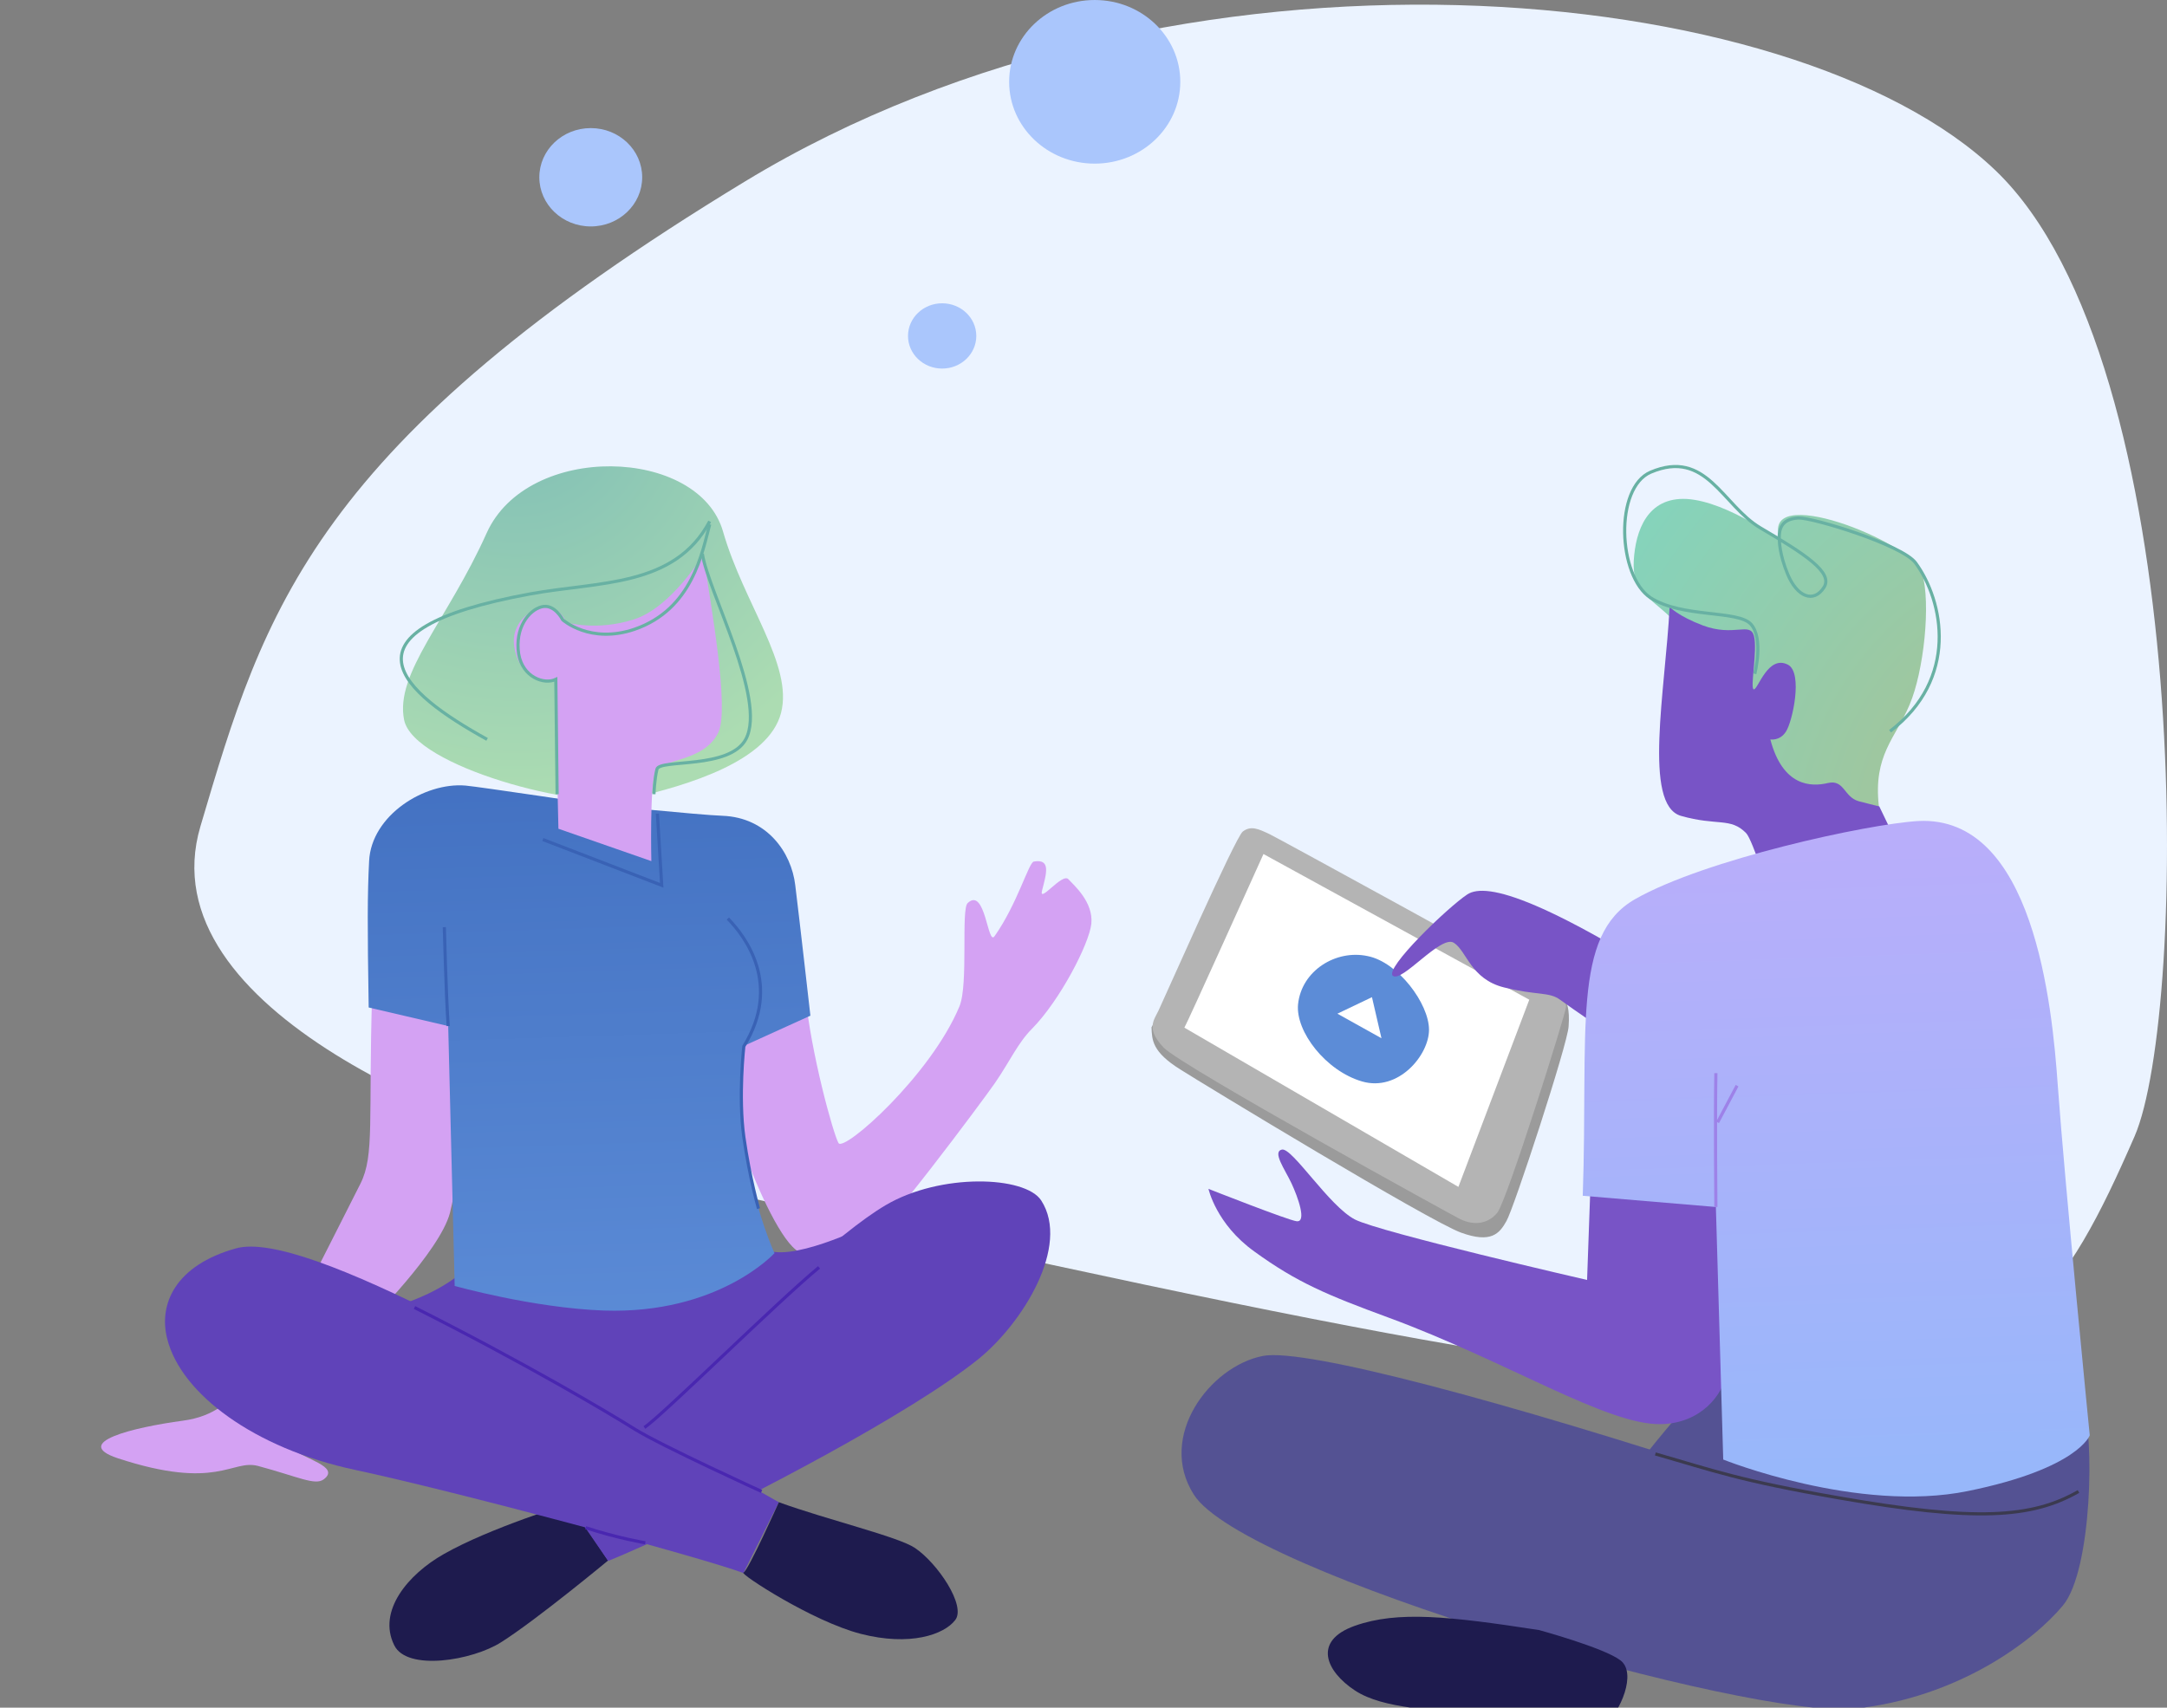 <svg xmlns="http://www.w3.org/2000/svg" width="595" height="469" fill="none" viewBox="0 0 595 469">
    <rect x="0" y="0" width="595" height="469" fill="#808080" stroke="none"/>
    <path fill="#EBF3FF" d="M169.596 320.766c358.513 81.595 378.521 78.378 416.496-8.664 14.597-33.591 17.007-212.402-38.177-265.285-55.183-52.883-224.388-69.195-343.299 2.98C85.705 121.974 72.588 167.589 55.03 226.962c-15.009 50.755 75.285 84.839 114.566 93.804z"/>
    <path fill="#9B9B9B" d="M316.18 282.128c.119 3.489.119 6.746 7.951 11.631 6.408 4.07 68.119 41.522 77.019 44.778 8.307 3.024 10.562.233 12.461-3.14 2.017-3.373 16.852-48.733 17.089-53.502.356-4.768-.475-7.211-1.661-7.56-1.187-.349-82.241-43.616-82.241-43.616l-30.618 51.409z"/>
    <path fill="#B4B4B4" d="M400.913 334.816c-1.305-.582-76.545-41.988-81.41-47.105-4.866-5.118-2.73-7.444-1.424-10.119 1.305-2.675 21.005-47.454 23.141-49.199 2.255-1.744 4.391-.698 7.358.698 2.017.931 73.103 39.894 76.07 41.871 3.085 1.977 5.459 3.257 5.34 5.583 0 1.628-16.258 53.386-18.869 56.526-2.374 2.908-6.171 3.722-10.206 1.745z"/>
    <path fill="#fff" d="M325.199 282.244c.593-.814 21.717-47.686 21.717-47.686l72.984 40.01-19.462 51.408-75.239-43.732z"/>
    <path fill="#5C8CD7" d="M356.41 275.847c-.713 7.444 7.595 18.261 17.563 21.168 9.969 2.908 18.395-7.211 18.395-14.189 0-7.211-8.545-18.61-16.852-20.238-8.663-1.861-18.157 3.954-19.106 13.259z"/>
    <path fill="#fff" d="M367.209 278.406l12.105 6.746-2.611-11.282-9.494 4.536z"/>
    <path fill="#7854C6" d="M471.226 277.319c-46.52-30.527-63.016-35.18-68.356-31.662-5.34 3.518-22.904 20.427-20.412 22.356 2.492 1.93 13.173-11.348 16.733-9.078 3.56 2.269 4.628 9.986 13.766 12.256 9.138 2.27 12.342 1.135 15.428 3.404 7.714 5.561 31.804 22.357 35.721 20.201 3.916-2.157 7.12-17.477 7.12-17.477z"/>
    <g clip-path="url(#a)">
        <path fill="#D4A2F3" d="M102.178 272.905c-1.068 34.622.712 44.345-3.204 52.171-3.917 7.825-14.479 28.575-14.479 28.575l16.733 9.486s19.463-19.327 22.311-29.999c2.848-10.789 7.595-52.645 6.171-52.17-1.543.474-27.532-8.063-27.532-8.063zM221.09 272.905c1.542 16.362 7.713 38.535 9.138 41.025 1.424 2.609 25.396-18.615 33.228-37.587 2.492-6.047.356-26.678 2.255-28.338 4.866-4.506 5.459 11.857 7.358 9.13 6.289-8.893 9.375-20.276 10.799-20.513 4.747-.83 3.442 3.32 2.255 7.945-.95 3.794 5.577-4.98 7.239-3.083 1.543 1.66 6.883 6.284 6.29 12.212-.594 5.573-8.664 21.106-16.259 28.813-3.916 3.913-6.052 8.893-10.206 14.94-4.153 5.928-30.736 41.618-36.314 45.294-4.865 3.201-8.782 8.181-18.394.474-9.494-7.707-25.278-55.61-21.955-59.759 3.323-4.032 24.566-10.553 24.566-10.553zM78.68 356.852c-8.188 16.363-11.63 31.066-28.362 33.319-14.004 1.897-30.737 6.047-18.039 10.315 27.414 9.011 31.33.237 38.57 2.134 11.036 2.965 15.664 5.455 18.038 3.676 4.747-3.557-5.697-5.573-8.9-8.656-3.205-3.082 16.495-28.931 16.495-28.931L78.68 356.852z"/>
        <path fill="#6043B9" d="M99.45 360.765c17.444-2.608 26.582-10.671 26.582-10.671s82.241-8.3 83.546-7.352c6.409 4.743 28.482-6.165 28.482-6.165l-57.913 62.605-80.698-38.417z"/>
        <path fill="#1E1B4E" d="M156.412 412.936l10.562 15.651s-19.581 16.244-29.312 22.41c-7.951 5.098-25.99 8.063-29.431.83-4.629-9.367 3.797-19.446 13.647-25.018 12.698-7.233 34.534-13.873 34.534-13.873z"/>
        <path fill="#6043B9" d="M179.91 386.969c28.363-27.39 50.199-48.258 63.253-55.965 15.072-8.893 38.332-8.063 42.723-1.304 8.07 12.45-5.103 33.792-17.327 43.634-18.869 15.177-64.202 38.535-80.698 46.123-16.495 7.589-20.886 9.249-20.886 9.249l-12.936-18.853c-.118.119 19.344-16.6 25.871-22.884z"/>
        <path fill="#6043B9" d="M213.85 412.58c-62.897-35.452-129.948-75.055-149.054-69.719-16.615 4.624-21.361 15.296-18.87 24.9 3.798 15.058 23.854 29.998 51.505 35.926 27.295 5.81 94.939 23.952 106.688 28.339l9.731-19.446z"/>
        <path fill="url(#b)" d="M101.229 276.699c-.356-22.054-.356-31.184.119-40.195.593-12.569 15.19-21.699 26.464-20.75 3.916.356 36.314 5.217 36.314 5.217s27.651 2.846 34.297 3.083c12.105.474 18.869 9.96 19.937 19.09 1.187 9.604 4.154 35.808 4.154 35.808l-18.276 8.3s-2.374 12.568.593 29.642c2.967 17.074 7.833 27.271 7.833 27.271s-15.309 16.837-46.876 15.77c-19.463-.711-40.943-6.758-40.943-6.758l-1.78-71.379-21.836-5.099z"/>
        <path fill="url(#c)" d="M198.541 146.035c5.696 19.801 19.344 36.638 15.902 49.799-3.441 13.162-25.277 19.801-41.417 23.477-14.003 3.201-59.455-8.774-62.066-21.58-2.611-12.805 11.986-27.508 22.667-51.34 11.274-25.019 58.268-23.714 64.914-.356z"/>
        <path fill="#D4A2F3" d="M155.463 170.935c-3.323-8.419-15.072-2.609-14.36 5.81.713 8.418 7.952 12.449 11.274 9.722l.95 41.144 25.515 8.893s-.475-20.631 1.068-24.426c1.424-3.794 13.291-2.608 17.326-10.908 3.086-6.521-2.017-34.86-4.153-48.851 0 0-8.664 14.466-18.988 17.786-10.325 3.32-18.632.83-18.632.83z"/>
        <path fill="#1E1B4E" d="M213.851 412.58c13.41 4.862 32.872 9.486 37.382 12.569 6.171 4.15 14.122 15.888 11.037 19.801-3.086 4.031-12.461 7.233-25.871 3.794-13.41-3.438-33.466-16.6-32.279-16.837 1.186-.237 9.731-19.327 9.731-19.327z"/>
        <path stroke="#4927B0" stroke-miterlimit="10" stroke-width=".864" d="M113.809 359.105c30.143 15.177 53.166 28.813 60.523 33.437 7.477 4.624 34.772 17.074 34.772 17.074M224.887 348.078c-11.63 9.604-42.367 40.077-47.945 43.99"/>
        <path stroke="#68B1A3" stroke-miterlimit="10" stroke-width=".864" d="M194.862 144.019c-2.017 7.589-4.746 23.359-20.649 28.813-12.223 4.15-19.7-2.609-19.7-2.609s-2.254-4.505-5.815-3.557c-3.56.949-7.357 5.81-6.289 12.924 1.068 6.403 7.001 8.537 10.206 6.996l.356 31.539"/>
        <path stroke="#68B1A3" stroke-miterlimit="10" stroke-width=".864" d="M192.845 152.082c1.543 10.316 17.682 39.839 11.986 50.866-4.391 8.419-23.735 5.455-24.447 8.3-.712 2.846-.831 6.877-.831 6.877"/>
        <path stroke="#4927B0" stroke-miterlimit="10" stroke-width=".864" d="M160.802 419.576c8.664 2.846 16.377 4.15 16.377 4.15"/>
        <path stroke="#3962B5" stroke-miterlimit="10" stroke-width=".864" d="M199.846 252.274c4.866 4.98 14.834 18.141 4.391 35.096 0 0-1.543 13.754 0 24.9 1.662 11.62 4.035 19.683 4.035 19.683M149.054 230.575l32.635 12.569-1.187-19.683"/>
        <path stroke="#68B1A3" stroke-miterlimit="10" stroke-width=".864" d="M194.862 143.189c-9.613 18.141-30.5 16.481-49.25 19.92-55.064 10.078-35.246 27.034-11.867 39.958"/>
        <path fill="#545293" d="M476.356 405.603c-61.948-20.276-117.962-35.453-129.592-33.2-14.597 2.846-29.075 22.173-18.988 38.061 13.648 21.698 152.971 61.894 181.571 58.811 28.482-3.083 49.012-18.616 57.082-28.338 8.07-9.723 8.663-46.954 5.459-54.898-3.204-8.182-95.532 19.564-95.532 19.564z"/>
        <path fill="#545293" d="M448.824 403.35c31.092-40.077 53.522-54.187 65.745-56.439 12.223-2.253 54.115 59.759 39.044 71.379-14.953 11.62-104.789-14.94-104.789-14.94z"/>
        <path stroke="#3B3A4F" stroke-miterlimit="10" stroke-width=".864" d="M454.518 399.319c16.14 4.624 22.667 7.232 50.555 12.094 37.264 6.521 52.81 5.572 65.627-1.779"/>
        <path fill="#1E1B4E" d="M422.596 447.695c-24.684-3.794-38.806-5.336-50.555-1.186-11.748 4.15-7.951 12.569 0 17.786 7.951 5.217 21.599 4.98 34.89 7.233 13.292 2.252 29.787 5.572 33.585 2.371 4.391-3.676 9.019-14.466 4.391-17.904-4.51-3.439-22.311-8.3-22.311-8.3z"/>
        <path stroke="#3962B5" stroke-miterlimit="10" stroke-width=".864" d="M123.065 281.797c-.593-8.299-1.068-27.152-1.068-27.152"/>
        <path fill="url(#d)" d="M458.555 169.411c-5.934-5.572-10.443-7.232-9.969-15.414.475-8.181 3.679-17.548 14.597-16.955 11.274.711 25.871 11.738 25.634 11.382-6.29-16.599 36.433.475 38.925 8.893 2.492 8.419.474 27.153-3.442 36.283-3.916 9.248-9.968 13.754-8.426 27.745.475 3.913-20.411 3.201-25.752-3.676-5.34-6.995-11.155-26.559-11.155-26.559l-20.412-21.699z"/>
        <path fill="#7854C6" d="M458.436 166.684c-1.186 22.884-7.358 54.305 3.086 57.388 9.968 2.846 13.647.356 17.919 4.743 1.781 1.778 7.002 18.378 7.002 18.378l34.06-16.362-4.51-9.367s-1.661-.356-5.696-1.423c-4.035-1.186-3.917-6.047-8.426-4.98-4.51 1.067-12.342 1.067-15.784-11.976 0 0 2.611.475 4.272-2.134 1.781-2.609 4.747-16.126.594-18.378-5.459-2.846-8.189 6.64-9.375 6.758-1.187.119 1.068-10.79 0-14.703-1.068-3.912-5.459.356-14.004-2.845-6.883-2.609-9.138-5.099-9.138-5.099zM436.957 318.335l-1.187 33.2s-56.726-13.043-63.728-16.6c-7.12-3.676-17.207-19.801-20.056-19.208-2.729.593.831 5.454 2.611 9.248 1.78 3.794 4.272 10.79 1.424 10.434-2.255-.237-24.209-8.892-24.209-8.892s2.136 9.722 12.579 17.192c11.749 8.537 20.056 11.976 36.789 18.142 32.517 11.975 60.168 29.642 74.883 29.286 11.037-.237 16.97-8.062 18.038-13.991 1.069-5.928 2.137-54.898 2.137-54.898l-15.665-6.64-23.616 2.727z"/>
        <path fill="url(#e)" d="M434.583 328.414c1.543-45.413-3.085-71.498 14.36-81.458 19.106-10.908 63.728-20.631 77.731-21.461 31.686-1.66 36.789 50.511 38.332 72.565 2.017 27.864 8.781 96.16 8.781 96.16s-3.204 9.13-33.466 15.296c-30.261 6.165-67.169-8.656-67.169-8.656l-2.017-69.363-36.552-3.083z"/>
        <path stroke="#68B1A3" stroke-miterlimit="10" stroke-width=".864" d="M518.96 200.832c18.869-14.347 14.715-35.689 7.002-46.242-3.679-4.98-28.245-12.45-32.161-12.331-3.916.237-5.578 2.134-5.222 6.284 0 0 0 3.676 2.255 9.13 2.611 6.284 7.121 8.063 9.969 3.676 2.729-4.15-5.578-9.368-17.445-16.363-10.444-6.166-14.834-21.817-30.143-15.296-9.969 4.269-9.02 28.576 0 34.504 8.663 5.573 23.972 3.32 27.532 7.233 3.56 3.913 1.068 13.636 1.068 13.636"/>
        <path stroke="#9D82E8" stroke-miterlimit="10" stroke-width=".864" d="M471.135 294.74c-.237 11.501 0 36.756 0 36.756M476.951 298.178l-5.341 10.079"/>
    </g>
    <path fill="#AAC6FC" d="M162.206 62.19c7.8 0 14.123-6.047 14.123-13.505 0-7.459-6.323-13.505-14.123-13.505-7.799 0-14.122 6.046-14.122 13.505 0 7.458 6.323 13.504 14.122 13.504zM300.579 44.94c12.977 0 23.497-10.06 23.497-22.47 0-12.41-10.52-22.47-23.497-22.47s-23.497 10.06-23.497 22.47c0 12.41 10.52 22.47 23.497 22.47zM258.689 101.227c5.178 0 9.375-4.014 9.375-8.965s-4.197-8.965-9.375-8.965-9.375 4.014-9.375 8.965 4.197 8.965 9.375 8.965z"/>
    <defs>
        <linearGradient id="b" x1="164.849" x2="159.38" y1="370.763" y2="198.744" gradientUnits="userSpaceOnUse">
            <stop offset=".002" stop-color="#5C8CD7"/>
            <stop offset="1" stop-color="#416FC0"/>
        </linearGradient>
        <radialGradient id="c" cx="0" cy="0" r="1" gradientTransform="matrix(113.632 0 0 113.533 141.97 111.74)" gradientUnits="userSpaceOnUse">
            <stop offset="0" stop-color="#7FBEB6"/>
            <stop offset=".948" stop-color="#ACDCB2"/>
        </radialGradient>
        <radialGradient id="d" cx="0" cy="0" r="1" gradientTransform="matrix(185.356 0 0 185.195 577.365 232.767)" gradientUnits="userSpaceOnUse">
            <stop offset="0" stop-color="#B1BE8B"/>
            <stop offset=".948" stop-color="#7FD6C2"/>
        </radialGradient>
        <linearGradient id="e" x1="508.949" x2="498.057" y1="498.432" y2="180.605" gradientUnits="userSpaceOnUse">
            <stop offset=".002" stop-color="#86BCFA"/>
            <stop offset=".948" stop-color="#BFACFA"/>
        </linearGradient>
        <clipPath id="a">
            <path fill="#fff" d="M0 0h582v440H0z" transform="translate(0 28.532) scale(1.001)"/>
        </clipPath>
    </defs>
</svg>
